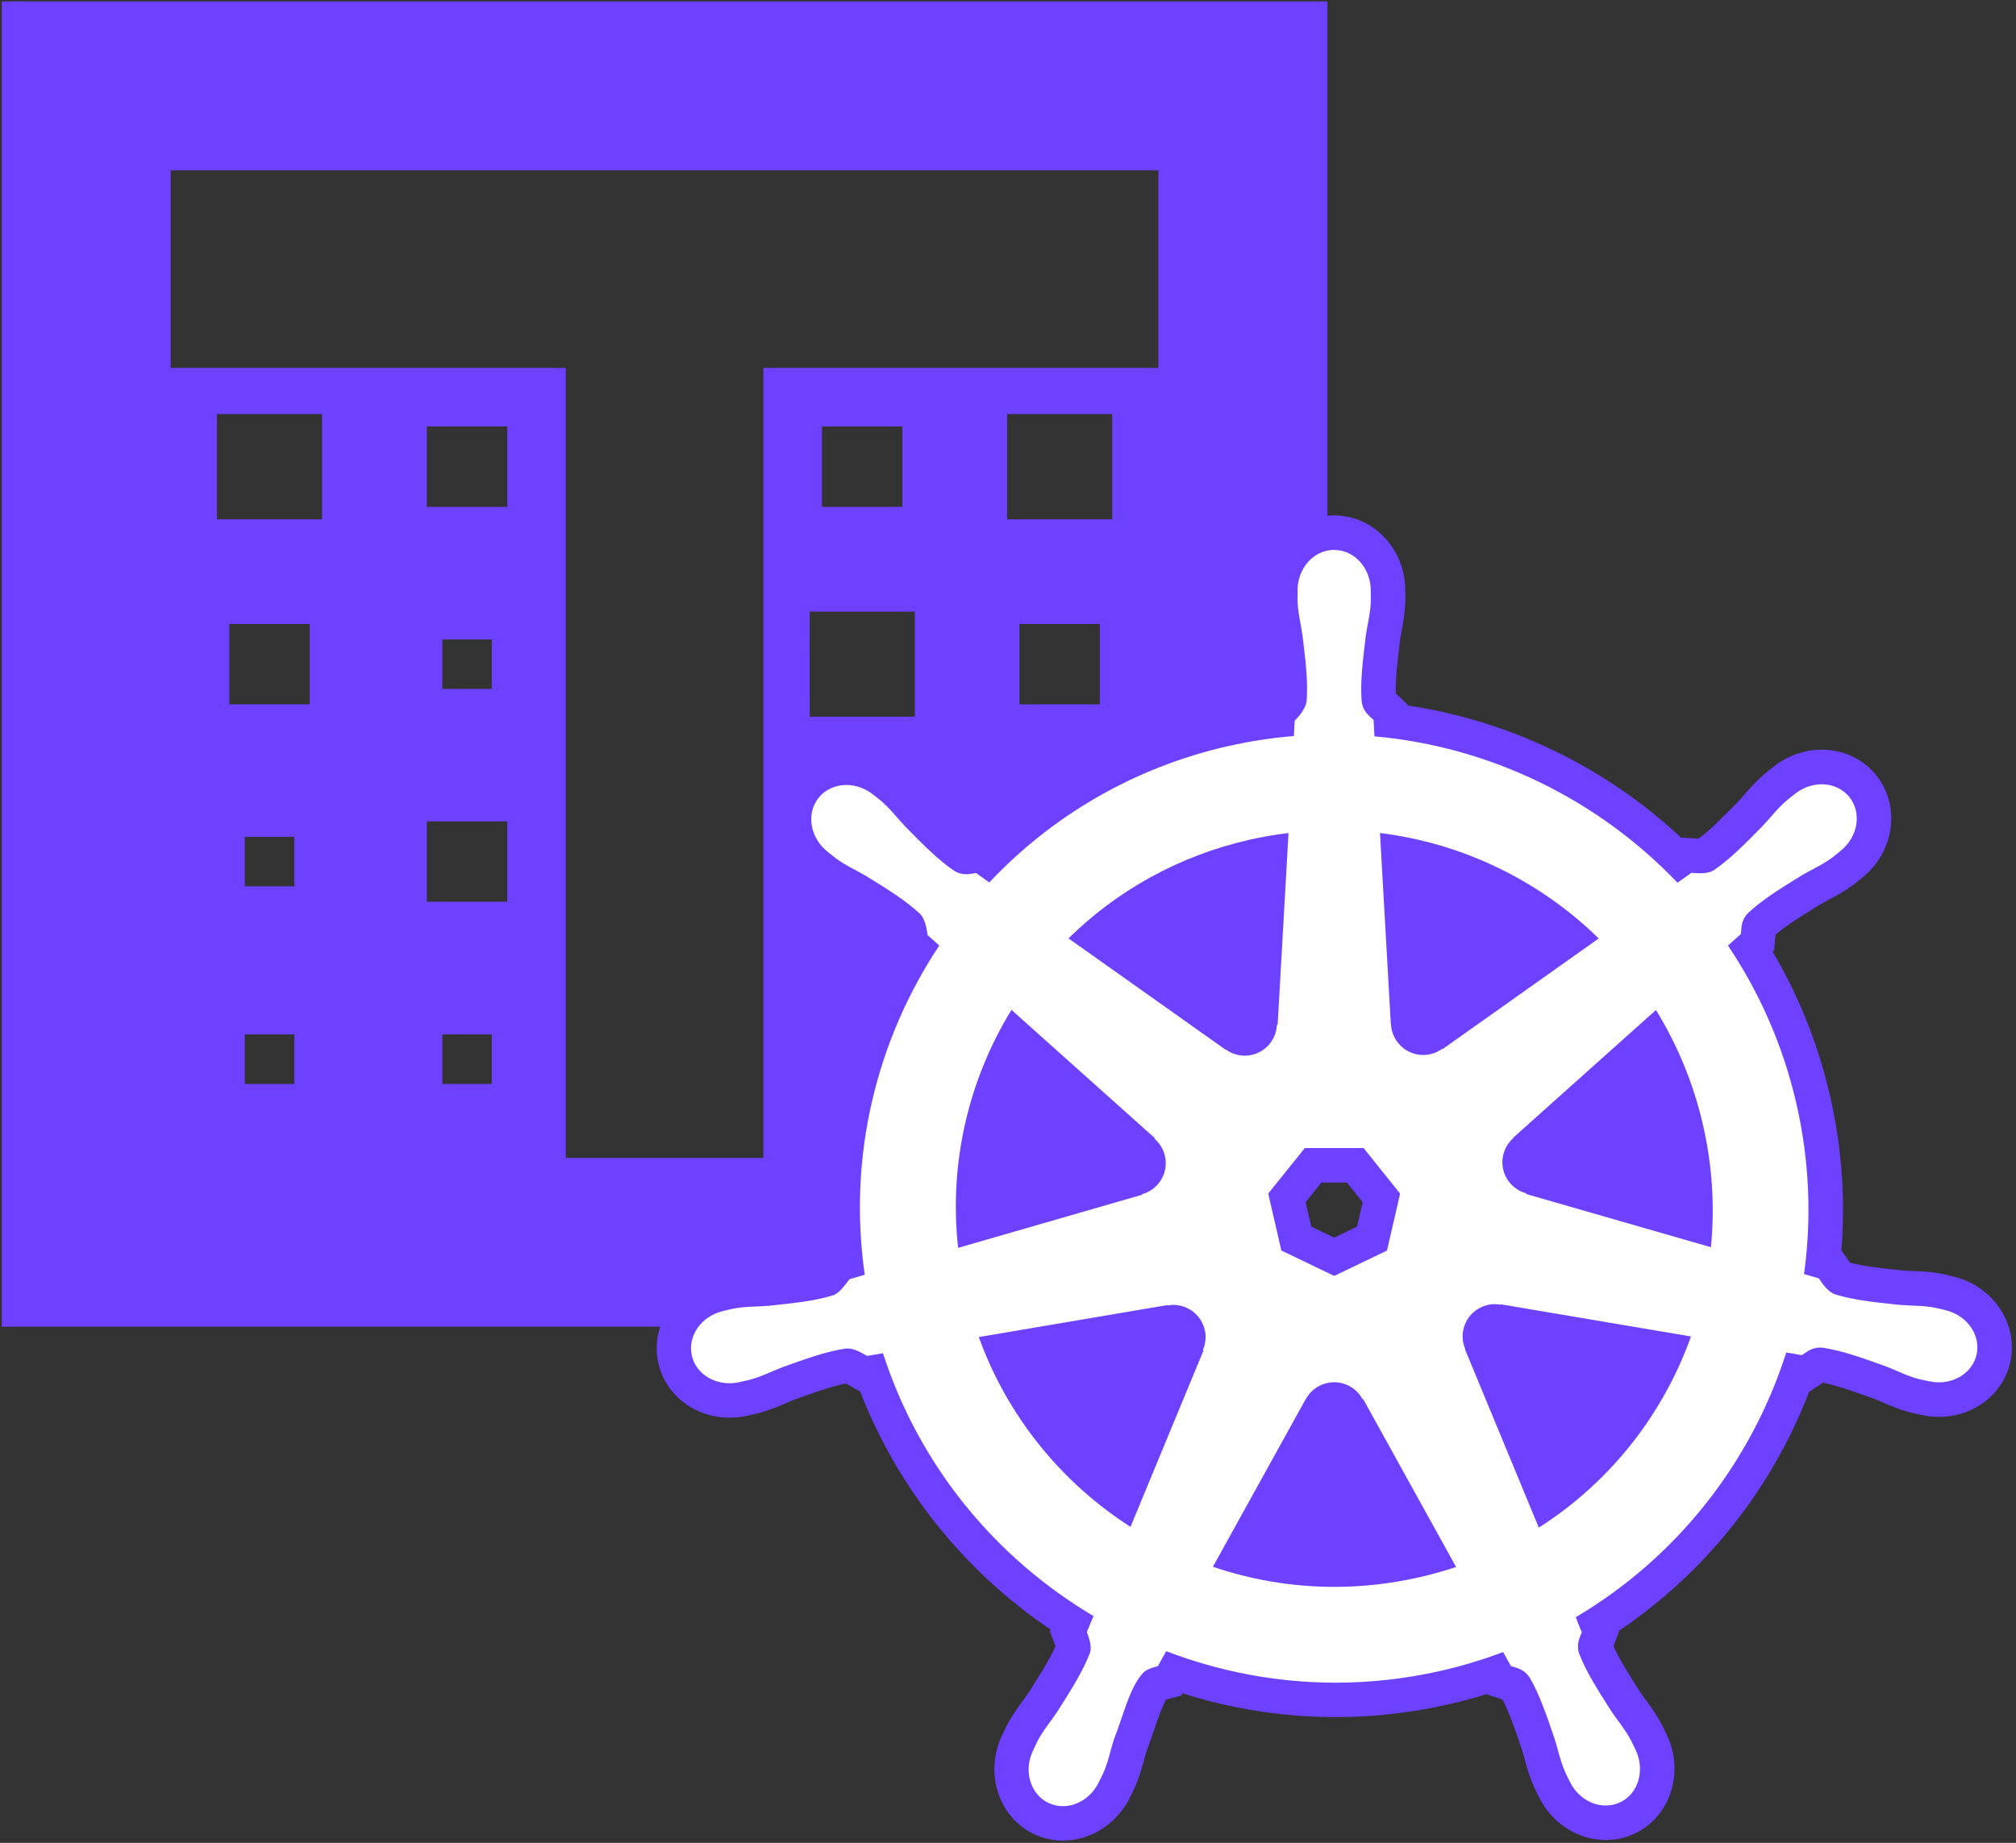 <svg xmlns="http://www.w3.org/2000/svg" version="1.1" xmlns:xlink="http://www.w3.org/1999/xlink" width="467" height="427"><rect width="100%" height="100%" fill="#333333" stroke="none"/><svg width="467" height="427" viewBox="0 0 467 427" fill="none" xmlns="http://www.w3.org/2000/svg">
<path d="M0.42 0.35V307.41H217.9C267.38 307.41 307.48 267.3 307.48 217.82V0.34H0.42V0.35ZM239.77 193.91H251.23V205.37H239.77V193.91ZM236.16 144.57H254.78V163.2H236.16V144.57ZM233.3 95.94H257.65V120.32H233.3V95.94ZM187.53 141.71H211.91V166.06H187.56L187.53 141.71ZM190.4 117.43V98.81H209.03V117.43H190.4ZM102.46 239.68H113.92V251.14H102.46V239.68ZM98.88 190.33H117.51V208.93H98.88V190.33ZM102.46 159.62V148.16H113.92V159.62H102.46ZM98.88 98.81H117.51V117.43H98.88V98.81ZM56.7 239.68H68.18V251.14H56.7V239.68ZM56.7 193.91H68.18V205.37H56.7V193.91ZM53.12 144.57H71.74V163.2H53.12V144.57ZM50.25 95.94H74.61V120.32H50.25V95.94ZM39.54 39.48H268.34V85.24H176.83V268.28H131.07V85.24H39.54V39.48Z" fill="#6D41FF"></path>
<path d="M246.24 422.48C244.46 422.48 242.74 422.09 241.14 421.32C235.03 418.38 232.57 410.61 235.65 404C235.78 403.73 235.9 403.46 236.03 403.19C236.3 402.61 236.58 402.01 236.82 401.56C237.88 399.55 239 398.01 240.09 396.53C240.58 395.85 241.08 395.17 241.58 394.44C244.67 389.61 247.2 385.54 248.69 381.81C248.69 381.58 248.6 380.93 248.07 379.57L247.49 378.07L248.33 376.06C226.74 362.37 210.41 341.98 201.88 318.06L200.16 318.35L198.92 317.66L198.5 317.42C198.06 317.16 196.9 316.49 196.37 316.45C192.38 317.06 188.18 318.57 182.87 320.47L182.62 320.56C181.88 320.85 181.11 321.18 180.35 321.5C178.66 322.23 176.92 322.98 174.72 323.56C174.22 323.69 173.56 323.84 172.93 323.97L172.56 324.05C172.44 324.09 172.33 324.12 172.21 324.14L171.99 324.19H171.86C170.92 324.4 169.96 324.49 169.01 324.49C162.86 324.49 157.67 320.57 156.39 314.97C154.89 308.4 159.38 301.66 166.42 299.91C166.48 299.89 166.74 299.83 166.74 299.83L167.39 299.67C168.01 299.52 168.66 299.36 169.17 299.27C171.39 298.85 173.27 298.78 175.09 298.7C175.94 298.67 176.79 298.63 177.69 298.56H177.81C183.37 297.96 187.8 297.5 191.64 296.34C192.09 295.98 192.9 294.93 193.3 294.4L194.45 292.9L195.95 292.46C193.08 267.1 198.87 241.53 212.4 219.76L211.18 218.67L210.95 217.28L210.88 216.83C210.81 216.37 210.61 214.99 210.3 214.52C207.3 211.74 203.42 209.35 198.55 206.34C197.82 205.91 197.07 205.52 196.33 205.12C194.72 204.26 193.06 203.38 191.24 202.03C190.82 201.72 190.3 201.29 189.8 200.89L189.44 200.6C189.38 200.55 189.31 200.51 189.25 200.46C186.5 198.27 184.69 195.23 184.13 191.9C183.55 188.41 184.4 185.02 186.52 182.36C188.8 179.5 192.28 177.87 196.07 177.87C196.22 177.87 196.37 177.87 196.52 177.87C199.46 177.97 202.39 179.07 204.77 180.96L205.25 181.33C205.78 181.74 206.35 182.2 206.77 182.55C208.49 184.03 209.73 185.46 210.93 186.84C211.48 187.47 212.03 188.1 212.64 188.75L212.73 188.84C216.72 192.89 219.88 196.1 223.24 198.39C223.52 198.54 223.68 198.55 223.85 198.55C224.13 198.55 224.5 198.49 224.94 198.42C225.17 198.38 225.4 198.35 225.63 198.32L227.23 198.1C227.23 198.1 228.67 199.15 228.74 199.2C243.83 184.14 262.72 173.71 283.59 168.97C287.65 168.05 291.8 167.35 295.96 166.88L296.05 165.16L297.17 164.07C298.1 163.17 298.57 162.4 298.74 161.92C299.02 157.89 298.48 153.43 297.81 147.83V147.71C297.68 146.92 297.53 146.09 297.38 145.27C297.05 143.47 296.7 141.61 296.62 139.34C296.6 138.86 296.62 138.24 296.62 137.64V137.15C296.62 137.03 296.62 136.91 296.62 136.78C296.62 129.4 302.21 123.38 309.08 123.38C315.95 123.38 321.54 129.39 321.54 136.78C321.54 137 321.54 137.27 321.55 137.54C321.56 138.17 321.57 138.83 321.55 139.34C321.47 141.6 321.12 143.46 320.79 145.26C320.64 146.08 320.48 146.91 320.36 147.79L320.32 148.16C319.65 153.71 319.12 158.11 319.42 162.1C319.5 162.52 319.64 162.69 320.44 163.42C320.62 163.58 320.8 163.75 320.97 163.91L322.14 165.02C322.14 165.02 322.22 166.82 322.22 166.95C347.41 169.97 370.91 181.32 389.07 199.25L390.66 198.12L392.07 198.2L392.57 198.24C392.92 198.27 393.36 198.3 393.84 198.3C394.5 198.3 394.81 198.22 394.92 198.18C398.21 195.93 401.31 192.77 405.22 188.8L405.51 188.5C406.05 187.92 406.6 187.3 407.14 186.67C408.35 185.28 409.6 183.85 411.33 182.36C411.74 182.01 412.3 181.57 412.81 181.16L413.33 180.75C415.82 178.76 418.91 177.66 422 177.66C425.8 177.66 429.28 179.29 431.55 182.15C433.67 184.81 434.53 188.2 433.94 191.69C433.38 195.02 431.57 198.06 428.84 200.24L428.27 200.7C427.78 201.1 427.27 201.52 426.86 201.83C425.04 203.17 423.38 204.05 421.77 204.91C421.02 205.31 420.26 205.71 419.48 206.17C414.64 209.16 410.74 211.57 407.72 214.37C407.44 214.69 407.39 214.91 407.32 216C407.3 216.24 407.29 216.47 407.27 216.71L407.13 218.25L406 219.29C405.89 219.39 405.72 219.54 405.51 219.73C412.29 230.51 417.17 242.28 420.04 254.77C422.88 267.15 423.64 279.74 422.3 292.26L423.79 292.69L424.6 293.83L424.88 294.24C425.14 294.62 425.92 295.77 426.39 296.06C430.26 297.25 434.74 297.72 440.37 298.31L440.55 298.33C441.36 298.4 442.21 298.43 443.05 298.46C444.88 298.53 446.77 298.61 448.99 299.03C449.5 299.13 450.16 299.29 450.78 299.44C451.07 299.51 451.35 299.58 451.59 299.64C458.72 301.36 463.26 308.12 461.75 314.73C460.47 320.34 455.28 324.26 449.13 324.26C448.17 324.26 447.2 324.16 446.25 323.97C446.13 323.95 446.02 323.93 445.92 323.91L445.65 323.85L445.56 323.82C445.42 323.79 445.24 323.76 445.07 323.72C444.49 323.6 443.9 323.48 443.44 323.36C441.26 322.78 439.52 322.03 437.84 321.3C437.07 320.97 436.29 320.63 435.45 320.31L435.27 320.25C429.94 318.34 425.72 316.82 421.72 316.22C421.69 316.22 421.67 316.22 421.64 316.22C421.27 316.22 421.08 316.31 420.2 316.92C420 317.06 419.8 317.2 419.6 317.33L418.23 318.23C418.23 318.23 416.54 317.89 416.49 317.88C407.98 342.07 391.68 362.59 370.14 376.25L371.03 377.27L370.19 379.51C370.11 379.74 370.01 379.96 369.92 380.19C369.52 381.19 369.46 381.39 369.58 381.79C371.09 385.65 373.68 389.69 376.66 394.36C377.11 395.03 377.61 395.71 378.11 396.39C379.19 397.86 380.3 399.38 381.36 401.38C381.61 401.86 381.92 402.51 382.21 403.12L382.53 403.79C385.64 410.44 383.18 418.21 377.07 421.15C375.47 421.92 373.75 422.31 371.97 422.31C367.01 422.31 362.33 419.24 360.04 414.49L359.75 413.91C359.46 413.32 359.14 412.68 358.93 412.19C358.02 410.11 357.52 408.28 357.04 406.51C356.82 405.71 356.6 404.9 356.33 404.05L356.28 403.9C354.45 398.53 353 394.28 350.97 390.77C350.72 390.42 350.51 390.33 349.46 390.01C349.24 389.94 349.01 389.87 348.79 389.8L347.34 389.33L346.57 388.01C346.52 387.93 346.46 387.81 346.37 387.67C342.51 389 338.56 390.12 334.59 391.03C326.32 392.91 317.86 393.86 309.44 393.86C296.67 393.86 284.1 391.72 272.01 387.5L270.93 389.46L269.28 389.9C268.83 390.02 267.91 390.27 267.61 390.45C265.96 392.46 264.83 395.77 263.64 399.28C263.08 400.93 262.5 402.63 261.82 404.35C261.57 405.16 261.36 405.94 261.15 406.71C260.67 408.47 260.18 410.29 259.28 412.36C259.07 412.83 258.78 413.42 258.5 413.99L258.26 414.47L258.18 414.67L258.05 414.89L258 415L257.98 415.02C255.63 419.56 251.06 422.48 246.23 422.48H246.24ZM309.07 291.2L317.82 286.99L319.99 277.56L313.94 270H304.17L298.11 277.55L300.28 286.98L309.07 291.2Z" fill="white"></path>
<path d="M309.07 127.42C313.74 127.42 317.53 131.63 317.53 136.82C317.53 137.56 317.57 138.54 317.55 139.22C317.44 142.21 316.79 144.5 316.39 147.26C315.68 153.16 315.06 158.05 315.43 162.6C315.76 164.88 317.09 165.78 318.19 166.83C318.22 167.44 318.31 169.48 318.39 170.61C345.28 173 370.25 185.3 388.59 204.53L391.81 202.23C392.29 202.26 393.02 202.34 393.82 202.34C394.86 202.34 396.02 202.21 396.94 201.67C400.72 199.12 404.17 195.59 408.34 191.35C410.25 189.32 411.65 187.39 413.92 185.44C414.44 184.99 415.22 184.4 415.8 183.94C417.67 182.45 419.87 181.72 421.99 181.72C424.48 181.72 426.84 182.73 428.42 184.7C431.33 188.35 430.4 193.93 426.34 197.17C425.77 197.63 425.02 198.27 424.48 198.67C422.07 200.45 419.85 201.36 417.45 202.77C412.39 205.89 408.2 208.48 404.87 211.61C403.3 213.29 403.42 214.88 403.28 216.4C402.81 216.83 401.16 218.3 400.28 219.09C407.57 229.94 413.03 242.25 416.13 255.72C419.19 269.06 419.67 282.39 417.9 295.2L421.32 296.19C421.93 297.06 423.2 299.17 424.97 299.86C429.32 301.23 434.22 301.73 440.13 302.35C442.91 302.58 445.3 302.44 448.24 303C448.94 303.13 449.97 303.41 450.7 303.58C455.68 304.78 458.89 309.37 457.86 313.88C456.98 317.73 453.31 320.29 449.13 320.29C448.41 320.29 447.68 320.21 446.94 320.06C446.9 320.06 446.85 320.06 446.81 320.04C446.75 320.03 446.7 320 446.65 319.99C445.95 319.84 445.07 319.68 444.46 319.52C441.57 318.75 439.47 317.59 436.87 316.59C431.27 314.58 426.64 312.91 422.12 312.25C421.95 312.24 421.79 312.23 421.63 312.23C419.65 312.23 418.57 313.23 417.39 314C416.77 313.88 414.87 313.54 413.78 313.37C405.68 338.84 388.42 360.89 365.03 374.7C365.43 375.67 366.12 377.75 366.44 378.12C365.91 379.55 365.1 380.91 365.79 383.11C367.43 387.37 370.09 391.53 373.29 396.54C374.84 398.85 376.43 400.63 377.83 403.28C378.16 403.91 378.61 404.89 378.93 405.56C381.1 410.21 379.51 415.57 375.33 417.58C374.25 418.1 373.11 418.34 371.96 418.34C368.63 418.34 365.31 416.26 363.63 412.79C363.31 412.13 362.85 411.25 362.58 410.62C361.38 407.88 360.97 405.52 360.12 402.87C358.2 397.24 356.62 392.59 354.32 388.65C353.03 386.74 351.45 386.5 350 386.03C349.73 385.57 348.73 383.73 348.19 382.78C343.46 384.57 338.61 386.03 333.68 387.15C325.55 388.99 317.43 389.88 309.41 389.88C295.79 389.88 282.5 387.32 270.14 382.58L268.22 386.05C266.79 386.43 265.42 386.82 264.58 387.83C261.5 391.5 260.27 397.4 258.03 403.02C257.19 405.67 256.79 408.03 255.59 410.77C255.32 411.39 254.86 412.26 254.54 412.92C254.54 412.92 254.54 412.93 254.54 412.94C254.54 412.94 254.53 412.95 254.52 412.96C252.84 416.43 249.53 418.49 246.21 418.49C245.07 418.49 243.92 418.24 242.85 417.73C238.68 415.72 237.08 410.36 239.25 405.71C239.57 405.04 240 404.07 240.33 403.43C241.73 400.78 243.32 398.99 244.87 396.67C248.07 391.66 250.88 387.17 252.52 382.91C252.93 381.5 252.32 379.56 251.77 378.13L253.31 374.44C230.8 361.1 213.02 339.84 204.54 313.54L200.85 314.17C199.91 313.65 198.08 312.44 196.29 312.44C196.19 312.44 196.09 312.44 195.99 312.45C191.47 313.1 186.84 314.78 181.24 316.79C178.64 317.79 176.54 318.92 173.65 319.7C173.04 319.86 172.16 320.03 171.46 320.19C171.4 320.2 171.35 320.23 171.3 320.24C171.26 320.24 171.21 320.24 171.17 320.26C170.43 320.42 169.7 320.5 168.98 320.5C164.81 320.5 161.14 317.94 160.26 314.09C159.23 309.58 162.43 304.99 167.42 303.79C167.46 303.79 167.51 303.76 167.55 303.75L167.62 303.73C168.33 303.56 169.23 303.33 169.88 303.21C172.82 302.65 175.22 302.79 177.99 302.56C183.9 301.94 188.8 301.44 193.15 300.07C194.53 299.5 195.85 297.61 196.78 296.4L200.32 295.37C196.35 267.89 203.07 240.91 217.58 219.08L214.87 216.66C214.7 215.6 214.47 213.17 213.17 211.78C209.84 208.66 205.65 206.07 200.59 202.94C198.19 201.53 195.99 200.62 193.58 198.84C193.07 198.46 192.39 197.88 191.83 197.43C191.79 197.4 191.74 197.37 191.7 197.34C187.64 194.11 186.71 188.52 189.62 184.87C191.19 182.9 193.56 181.88 196.05 181.88C196.15 181.88 196.26 181.88 196.36 181.88C198.38 181.95 200.48 182.69 202.25 184.1C202.83 184.56 203.61 185.16 204.13 185.6C206.4 187.55 207.78 189.48 209.7 191.51C213.87 195.75 217.32 199.26 221.1 201.81C222.1 202.39 222.99 202.56 223.81 202.56C224.63 202.56 225.37 202.39 226.12 202.29C227.13 203.03 228.15 203.75 229.17 204.46C243.56 189.19 262.47 177.88 284.43 172.89C289.46 171.75 294.57 170.96 299.72 170.54L299.92 166.96C301.05 165.87 302.31 164.3 302.67 162.59C303.04 158.04 302.44 153.15 301.73 147.25C301.34 144.49 300.68 142.2 300.57 139.21C300.55 138.6 300.58 137.75 300.59 137.04C300.59 136.96 300.57 136.89 300.57 136.81C300.57 131.62 304.36 127.41 309.03 127.41M309.07 295.63L321.29 289.76L324.33 276.57L315.87 266H302.26L293.78 276.55L296.82 289.74L309.07 295.63ZM309.07 119.42C300 119.42 292.61 127.23 292.61 136.82C292.61 137 292.61 137.16 292.62 137.3C292.62 137.4 292.62 137.49 292.62 137.59C292.61 138.19 292.59 138.86 292.62 139.51C292.71 142.08 293.1 144.17 293.45 146.02C293.6 146.81 293.74 147.56 293.84 148.31V148.34C294.44 153.31 294.93 157.34 294.8 160.8C294.7 160.92 294.57 161.07 294.4 161.23L292.2 163.36C289.01 163.81 285.84 164.4 282.71 165.1C262.22 169.75 243.57 179.7 228.37 194.01L228.28 193.94L225.09 194.37C224.92 194.39 224.75 194.42 224.58 194.44C221.84 192.4 219.03 189.54 215.58 186.04L215.5 185.96C214.98 185.41 214.49 184.84 213.96 184.23C212.73 182.81 211.33 181.2 209.39 179.53C208.87 179.09 208.27 178.61 207.73 178.19L207.26 177.82C204.24 175.41 200.47 174 196.68 173.88C196.49 173.88 196.29 173.87 196.09 173.87C191.07 173.87 186.45 176.06 183.41 179.87C180.61 183.38 179.44 188.01 180.2 192.56C180.92 196.87 183.25 200.78 186.76 203.58C186.84 203.65 186.92 203.71 187 203.76L187.29 204C187.78 204.4 188.34 204.86 188.87 205.26C190.93 206.78 192.8 207.78 194.46 208.66C195.18 209.04 195.85 209.4 196.51 209.78C200.76 212.4 204.21 214.54 206.84 216.79C206.88 217.01 206.92 217.26 206.94 217.42C206.97 217.61 206.99 217.78 207.02 217.93L207.41 220.32C195.05 241.4 189.57 265.7 191.69 289.95L190.5 291.48C190.38 291.64 190.25 291.81 190.12 291.98C189.95 292.21 189.71 292.52 189.49 292.79C186.2 293.64 182.25 294.06 177.4 294.57H177.29C176.53 294.64 175.76 294.67 174.95 294.7C173.07 294.77 170.95 294.86 168.43 295.33C167.78 295.45 167.07 295.62 166.46 295.78C166.24 295.83 166.03 295.88 165.84 295.93L165.76 295.95L165.68 295.97L165.61 295.99C165.55 296.01 165.48 296.02 165.41 296.04C156.31 298.34 150.53 307.18 152.51 315.85C154.21 323.29 161 328.48 169.03 328.48C170.22 328.48 171.42 328.36 172.6 328.13C172.72 328.11 172.86 328.09 173.01 328.05H173.06L173.11 328.03C173.27 327.99 173.43 327.95 173.57 327.91L173.81 327.86C174.43 327.73 175.13 327.58 175.77 327.41C178.25 326.75 180.21 325.9 181.94 325.16C182.68 324.84 183.37 324.54 184.08 324.27L184.25 324.21C188.88 322.55 192.64 321.2 195.98 320.56C196.17 320.66 196.36 320.78 196.51 320.86C196.68 320.96 196.84 321.05 196.99 321.13L199.25 322.4C207.95 344.81 223.33 364.05 243.38 377.57L243.2 378L244.36 381C244.42 381.16 244.47 381.3 244.52 381.42C243.11 384.54 240.9 388.08 238.23 392.26C237.81 392.89 237.36 393.5 236.88 394.15C235.77 395.67 234.51 397.4 233.31 399.66C233 400.25 232.69 400.91 232.42 401.49C232.3 401.74 232.19 401.98 232.09 402.19L232.07 402.24L232.05 402.29C228.04 410.87 231.35 421.01 239.42 424.9C241.57 425.93 243.86 426.46 246.25 426.46C252.04 426.46 257.53 423.3 260.73 418.26L260.92 418.11L261.74 416.47L261.77 416.4L261.8 416.33L261.96 416C262 415.93 262.03 415.86 262.07 415.78C262.36 415.21 262.68 414.55 262.95 413.94C263.97 411.6 264.53 409.55 265.02 407.73C265.22 407.01 265.4 406.32 265.61 405.65C266.3 403.89 266.88 402.19 267.44 400.53C268.3 398.01 269.18 395.41 270.14 393.79C270.21 393.77 270.27 393.76 270.32 393.74L273.61 392.86L273.9 392.33C285.42 395.99 297.34 397.85 309.43 397.85C318.15 397.85 326.91 396.86 335.47 394.92C338.51 394.23 341.54 393.41 344.53 392.48L344.64 392.66L347.55 393.61C347.72 393.66 347.88 393.72 348.05 393.77C349.62 396.79 350.91 400.56 352.49 405.19L352.54 405.35C352.77 406.07 352.97 406.8 353.18 407.58C353.68 409.4 354.24 411.46 355.27 413.81C355.54 414.43 355.88 415.11 356.17 415.71C356.27 415.91 356.37 416.1 356.45 416.28C359.39 422.38 365.48 426.33 371.97 426.33C374.36 426.33 376.66 425.81 378.81 424.77C386.89 420.88 390.19 410.74 386.18 402.16L386.16 402.11L386.14 402.06C386.05 401.87 385.95 401.65 385.84 401.43C385.55 400.82 385.22 400.12 384.91 399.53C383.71 397.27 382.46 395.55 381.35 394.04C380.87 393.39 380.42 392.77 380 392.14C377.33 387.97 375.16 384.57 373.76 381.4C373.82 381.24 373.89 381.08 373.95 380.92L375.12 377.79C395.07 364.32 410.38 345.05 419.07 322.49L421.81 320.68C421.96 320.58 422.11 320.48 422.25 320.38C425.58 321.03 429.32 322.37 433.92 324.02L434.1 324.08C434.81 324.35 435.51 324.66 436.26 324.98C437.99 325.73 439.94 326.57 442.41 327.24C443.04 327.41 443.7 327.54 444.28 327.66C444.4 327.68 444.52 327.71 444.63 327.73C444.77 327.77 444.91 327.81 445.07 327.84C445.25 327.88 445.42 327.91 445.57 327.94C446.75 328.17 447.95 328.29 449.14 328.29C457.17 328.29 463.97 323.09 465.66 315.65C467.65 306.92 461.78 298.01 452.58 295.79H452.53L452.48 295.77C452.26 295.72 452 295.65 451.73 295.59C451.11 295.43 450.4 295.26 449.73 295.13C447.22 294.65 445.09 294.57 443.21 294.5C442.4 294.47 441.63 294.44 440.87 294.38H440.77C435.85 293.85 431.85 293.43 428.53 292.56C428.4 292.38 428.26 292.18 428.17 292.04C428.05 291.86 427.94 291.71 427.85 291.57L426.54 289.72C427.51 277.75 426.64 265.74 423.92 253.91C421.2 242.08 416.74 230.87 410.62 220.49L410.96 220.17L411.24 217.09C411.26 216.92 411.27 216.75 411.28 216.57C413.9 214.33 417.34 212.21 421.56 209.6C422.22 209.22 422.9 208.86 423.62 208.47C425.28 207.59 427.16 206.59 429.22 205.08C429.76 204.69 430.31 204.23 430.81 203.82C431 203.67 431.18 203.51 431.35 203.38C438.83 197.42 440.32 186.78 434.67 179.69C431.63 175.88 427.01 173.7 421.99 173.7C417.99 173.7 414.02 175.11 410.82 177.67L410.35 178.04C409.82 178.45 409.23 178.92 408.72 179.36C406.77 181.04 405.36 182.65 404.12 184.08C403.6 184.68 403.1 185.25 402.59 185.79L402.36 186.03C398.95 189.49 396.19 192.3 393.48 194.32C393.28 194.31 393.08 194.29 392.87 194.28C392.66 194.26 392.46 194.25 392.29 194.24L389.47 194.07L389.43 194.1C371.83 177.67 349.75 167 326.06 163.46V163.27L323.72 161.04C323.59 160.92 323.46 160.8 323.33 160.68C323.23 157.33 323.7 153.45 324.27 148.67L324.31 148.31C324.42 147.56 324.56 146.81 324.7 146.02C325.04 144.17 325.43 142.07 325.53 139.51C325.55 138.84 325.54 138.13 325.53 137.5C325.53 137.25 325.52 137 325.52 136.78C325.52 127.22 318.14 119.42 309.06 119.42H309.07ZM306.09 274H312.02L315.66 278.55L314.35 284.22L309.07 286.76L303.75 284.2L302.45 278.54L306.1 274H306.09Z" fill="#6D41FF"></path>
<path d="M288.34 248.6C286.78 248.6 285.26 248.29 283.85 247.69L283.59 247.82L281.56 246.47L241.29 217.92L244.7 214.57C256.76 202.71 271.94 194.44 288.58 190.66C291.68 189.96 294.85 189.41 298.01 189.04L302.75 188.47L299.84 239.91L299.41 240.12C298.1 245.03 293.64 248.6 288.35 248.6H288.34Z" fill="#6D41FF"></path>
<path d="M298.48 193.01L295.97 237.37L295.79 237.46C295.62 241.43 292.36 244.6 288.35 244.6C286.71 244.6 285.19 244.07 283.96 243.17L283.89 243.21L247.51 217.42C258.69 206.43 272.99 198.3 289.47 194.56C292.45 193.89 295.46 193.37 298.49 193.01M307 183.93L297.52 185.07C294.23 185.46 290.93 186.03 287.69 186.76C270.31 190.7 254.48 199.33 241.88 211.72L235.06 218.42L242.86 223.95L279.24 249.74L283.14 252.51L284.11 252.03C285.47 252.41 286.88 252.61 288.33 252.61C294.81 252.61 300.36 248.65 302.66 242.97L303.69 242.46L303.95 237.84L306.46 193.48L307 183.95V183.93Z" fill="white"></path>
<path d="M329.68 248.45C326.17 248.45 322.9 246.88 320.72 244.14C319.73 242.91 319.02 241.52 318.62 240.02L318.37 239.9L318.2 237.54L315.42 188.47L320.17 189.05C340 191.49 358.82 200.56 373.15 214.59L376.57 217.94L334.7 247.62L334.33 247.46C332.88 248.11 331.3 248.44 329.68 248.44V248.45Z" fill="#6D41FF"></path>
<path d="M319.67 193.01C338.91 195.38 356.7 204.09 370.34 217.44L334.2 243.06L334.07 243.01C332.75 243.97 331.21 244.44 329.68 244.44C327.49 244.44 325.32 243.48 323.85 241.63C322.86 240.4 322.29 238.89 322.22 237.31L322.18 237.29L319.67 193M311.14 183.9L311.68 193.46L314.19 237.75L314.46 242.49L315.39 242.93C315.94 244.25 316.68 245.5 317.6 246.64C320.53 250.31 324.94 252.43 329.67 252.43C331.23 252.43 332.76 252.2 334.22 251.75L335.18 252.16L338.82 249.58L374.96 223.96L382.77 218.42L375.93 211.72C360.98 197.08 341.34 187.61 320.64 185.06L311.13 183.89L311.14 183.9Z" fill="white"></path>
<path d="M217.97 289.56C215.78 269.53 220.37 249.05 230.9 231.9L233.41 227.82L271.89 262.24L271.8 262.68C274.85 266.77 274.87 272.49 271.56 276.64C270.56 277.89 269.34 278.9 267.95 279.63L267.85 280.04L218.5 294.29L217.98 289.56H217.97Z" fill="#6D41FF"></path>
<path d="M234.31 234L267.52 263.71L267.48 263.89C270.48 266.5 270.92 271.02 268.42 274.15C267.43 275.39 266.08 276.28 264.55 276.7L264.51 276.84L221.94 289.13C219.77 269.32 224.44 250.06 234.3 234M232.5 221.65L227.49 229.81C216.5 247.71 211.71 269.09 214 290L215.03 299.45L224.17 296.81L266.74 284.52L271.17 283.24L271.43 282.18C272.65 281.33 273.74 280.31 274.68 279.12C278.73 274.04 279.08 267.21 276.04 261.87L276.26 260.78L272.85 257.73L239.64 228.02L232.5 221.63V221.65Z" fill="white"></path>
<path d="M350.09 279.83L350 279.36C345.57 276.97 343.14 271.86 344.31 266.74C344.66 265.2 345.33 263.74 346.27 262.48L346.22 262.21L347.89 260.61L384.48 227.86L386.99 231.93C392.27 240.5 396.11 249.86 398.38 259.75C400.63 269.54 401.28 279.51 400.3 289.39L399.83 294.17L350.08 279.84L350.09 279.83Z" fill="#6D41FF"></path>
<path d="M383.59 234.01C388.52 242.01 392.26 250.94 394.49 260.63C396.69 270.2 397.24 279.75 396.33 288.98L353.54 276.66L353.5 276.48C349.67 275.43 347.31 271.54 348.21 267.63C348.56 266.09 349.39 264.71 350.58 263.67L350.56 263.58L383.59 234.02M385.38 221.68L378.26 228.06L345.23 257.62L341.84 260.65L342.03 261.65C341.29 262.95 340.74 264.37 340.4 265.87C338.98 272.09 341.51 278.3 346.41 281.83L346.65 283.01L351.33 284.36L394.12 296.68L403.36 299.34L404.3 289.77C405.31 279.46 404.64 269.05 402.29 258.85C399.92 248.53 395.92 238.76 390.41 229.82L385.39 221.68H385.38Z" fill="white"></path>
<path d="M334.78 312.07L335 311.78C334.04 306.78 336.51 301.61 341.29 299.31C342.69 298.63 344.17 298.25 345.68 298.18C345.71 298.18 345.74 298.18 345.77 298.18L346.01 297.88L397.08 306.51L395.48 311C388.7 330.04 375.61 346.49 358.61 357.32L354.59 359.88L334.8 312.07H334.78Z" fill="#6D41FF"></path>
<path d="M346.2 302.17C346.67 302.17 347.14 302.22 347.6 302.3L347.67 302.21L391.71 309.66C385.27 327.77 372.93 343.45 356.46 353.95L339.37 312.66L339.42 312.59C337.85 308.94 339.42 304.66 343.03 302.92C343.95 302.47 344.92 302.23 345.88 302.18C345.99 302.18 346.09 302.18 346.2 302.18M344.36 293.54L343.68 294.38C342.26 294.62 340.88 295.07 339.54 295.71C333.67 298.54 330.37 304.57 330.82 310.72L330.22 311.53L331.95 315.72L349.04 357.01L352.69 365.82L360.73 360.7C378.48 349.39 392.15 332.22 399.22 312.35L402.42 303.37L393.02 301.78L348.98 294.33L344.34 293.55L344.36 293.54Z" fill="white"></path>
<path d="M259.71 357.15C242.57 346.15 229.86 330.25 222.96 311.16L221.33 306.66L272.04 298.05L272.29 298.36C277.45 298.58 281.82 302.19 282.97 307.26C283.32 308.8 283.35 310.37 283.07 311.89L283.37 312.27L263.73 359.72L259.7 357.14L259.71 357.15Z" fill="#6D41FF"></path>
<path d="M271.82 302.35C271.82 302.35 271.88 302.35 271.92 302.35C275.28 302.4 278.29 304.73 279.08 308.15C279.45 309.75 279.27 311.34 278.66 312.74L278.79 312.9L261.88 353.78C246.07 343.63 233.47 328.44 226.73 309.8L270.39 302.39L270.46 302.48C270.92 302.4 271.38 302.35 271.83 302.35M273.68 293.72L269.04 294.51L225.38 301.92L215.94 303.52L219.19 312.52C226.39 332.44 239.65 349.04 257.54 360.52L265.59 365.69L269.25 356.85L286.16 315.97L287.94 311.67L287.22 310.75C287.31 309.3 287.19 307.83 286.86 306.38C285.44 300.18 280.46 295.58 274.35 294.57L273.67 293.72H273.68Z" fill="white"></path>
<path d="M309.12 371.68C299.09 371.68 289.19 370.04 279.69 366.8L275.17 365.26L300.09 320.2H300.42C302.48 317.84 305.46 316.38 308.65 316.26C308.79 316.26 308.92 316.26 309.05 316.26C310.77 316.26 312.49 316.66 314.03 317.41C315.44 318.09 316.68 319.03 317.69 320.19H318.14L343.13 365.35L338.57 366.87C335.63 367.85 332.61 368.7 329.58 369.38C322.84 370.91 315.95 371.69 309.11 371.69L309.12 371.68Z" fill="#6D41FF"></path>
<path d="M309.05 320.26C310.17 320.26 311.27 320.51 312.28 321C313.76 321.71 314.9 322.84 315.62 324.18H315.78L337.3 363.07C334.47 364.01 331.6 364.82 328.7 365.47C322.13 366.96 315.57 367.68 309.11 367.68C299.39 367.68 289.9 366.06 280.97 363.02L302.44 324.21H302.48C303.73 321.87 306.13 320.37 308.79 320.27C308.88 320.27 308.96 320.27 309.05 320.27M309.05 312.26C308.87 312.26 308.69 312.26 308.52 312.26C304.86 312.39 301.42 313.83 298.77 316.19H297.78L295.46 320.32L273.99 359.13L269.37 367.49L278.42 370.57C288.34 373.95 298.67 375.66 309.14 375.66C316.28 375.66 323.47 374.85 330.5 373.25C333.65 372.54 336.8 371.66 339.87 370.63L348.99 367.58L344.33 359.17L322.81 320.28L320.53 316.15H319.38C318.31 315.2 317.11 314.4 315.79 313.76C313.73 312.76 311.41 312.22 309.09 312.22L309.05 312.26Z" fill="white"></path>
</svg><style>@media (prefers-color-scheme: light) { :root { filter: none; } }
@media (prefers-color-scheme: dark) { :root { filter: none; } }
</style></svg>